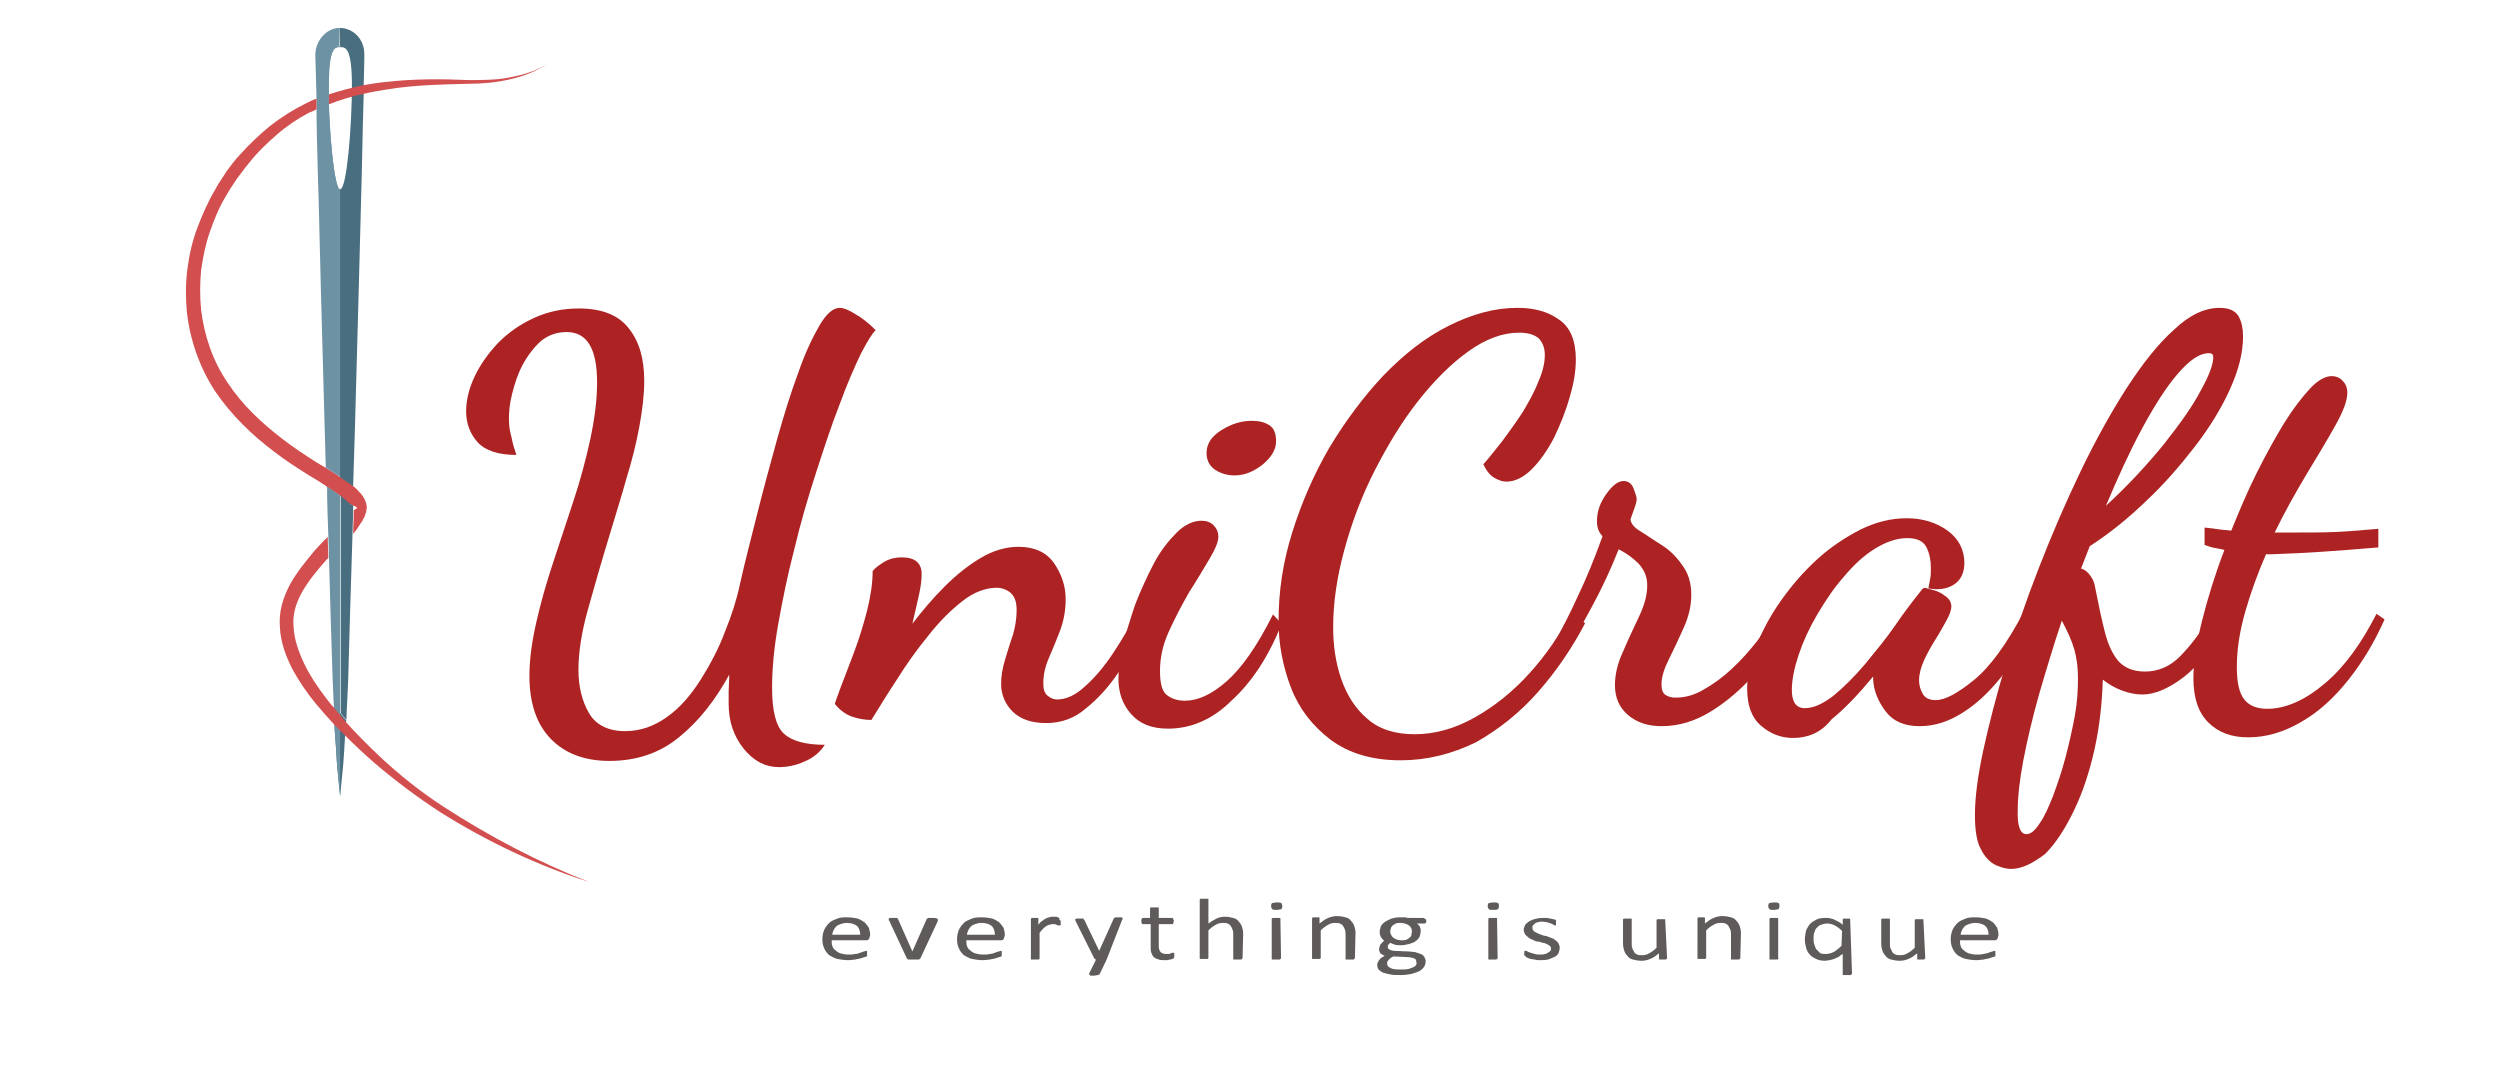 <?xml version="1.0" encoding="utf-8"?>
<!-- Generator: Adobe Illustrator 24.0.1, SVG Export Plug-In . SVG Version: 6.00 Build 0)  -->
<svg version="1.1" id="Layer_1" xmlns="http://www.w3.org/2000/svg" xmlns:xlink="http://www.w3.org/1999/xlink" x="0px" y="0px"
	 viewBox="0 0 402.8 172.8" style="enable-background:new 0 0 402.8 172.8;" xml:space="preserve">
<style type="text/css">
	.st0{display:none;fill:#969696;}
	.st1{fill:#496E80;}
	.st2{fill:#6D92A3;}
	.st3{fill:#A6C5DD;}
	.st4{fill:#D34F4F;}
	.st5{fill:#AD2323;}
	.st6{fill:#605B5B;}
</style>
<g id="logo2_1_">
	<g id="logo2">
		<path class="st0" d="M51.3,27.5c0.1,5.6,0.3,12.1,0.5,19.1s0.4,14.5,0.6,21.9c0.5,14.9,0.9,29.8,1.3,41c0.1,2.8,0.2,5.4,0.3,7.6
			c0.2,2.3,0.3,4.3,0.4,5.9c0.3,3.3,0.5,5.1,0.5,5.1s0.2-1.9,0.5-5.1c0.1-1.6,0.2-3.6,0.4-5.9c0.1-2.3,0.2-4.8,0.3-7.6
			c0.3-11.2,0.8-26.1,1.3-41c0.2-7.5,0.4-14.9,0.6-21.9c0.2-7,0.3-13.5,0.5-19.1c0.2-11.2,0.4-18.7,0.4-18.7c0-0.1,0-0.1,0-0.2
			c0-2.4-1.8-4.2-4-4.2c-2.2,0.1-3.9,2-3.8,4.4C50.9,8.9,51,16.3,51.3,27.5z M54.8,7.6c0.8,0,1.9-0.1,1.9,6.2s-0.8,16.7-1.9,16.7
			c-1,0-1.9-10.4-1.9-16.7C53,7.5,54,7.6,54.8,7.6z"/>
		<rect x="56.6" y="10.8" class="st0" width="2" height="6.7"/>
		<path class="st1" d="M54.8,7.6c0.8,0,1.9-0.1,1.9,6.2s-0.8,16.7-1.9,16.7c-1,0-1.9-10.4-1.9-16.7C53,7.5,54,7.6,54.8,7.6z
			 M54.7,4.5C54.7,4.5,54.8,4.5,54.7,4.5l0.1,3c-0.8,0-1.9-0.1-1.9,6.2c0,0.5,0,0.9,0,1.4s0,1,0,1.6c0.2,6.1,0.9,13.7,1.8,13.7v46.4
			c-0.8-0.5-1.5-1-2.3-1.5c0,1,0.1,2,0.1,3c0.8,0.5,1.5,1,2.2,1.5c0.1,0.1,0.2,0.2,0.4,0.3c0.6,0.5,0.7,0.7,1,0.9
			c0.3,0.2,0.5,0.3,0.7,0.4c0-1,0.1-2,0.1-3.1c0.1-3.3,0.2-6.5,0.3-9.8c0.2-7.5,0.4-14.9,0.6-21.9l0.5-19.1c0.1-5,0.2-9.3,0.3-12.4
			c0-0.5,0-1,0-1.4c0.1-3.1,0.1-4.8,0.1-4.8V8.7C58.7,6.3,56.9,4.5,54.7,4.5z M53.8,113.8c0,1,0.1,2,0.1,3c0,0.2,0,0.3,0,0.5
			c0.2,2.3,0.3,4.3,0.4,5.9c0.3,3.3,0.5,5.1,0.5,5.1s0.2-1.9,0.5-5.1c0.1-1.3,0.2-2.9,0.3-4.7c0-0.4,0.1-0.8,0.1-1.2
			c0-0.4,0-0.8,0.1-1.2c-0.3-0.3-0.6-0.7-0.9-1.1C54.5,114.6,54.1,114.2,53.8,113.8z"/>
		<path class="st1" d="M56.9,81.4v0.7c0,1.3-0.1,2.6-0.1,3.8c-0.3,8.7-0.5,16.9-0.7,23.7c-0.1,2.3-0.2,4.5-0.3,6.4
			c-0.3-0.3-0.6-0.7-0.9-1.1V79.8c0.1,0.1,0.2,0.2,0.4,0.3c0.6,0.5,0.7,0.7,1,0.9C56.5,81.3,56.7,81.4,56.9,81.4z"/>
		<path class="st2" d="M53,13.8c0,0.5,0,0.9,0,1.4s0,1,0,1.6c0.2,6.1,0.9,13.7,1.8,13.7v46.4c-0.8-0.5-1.5-1-2.3-1.5
			c-0.1-2.3-0.1-4.5-0.2-6.8c-0.2-7.5-0.4-14.9-0.6-21.9c-0.2-7-0.3-13.5-0.5-19.1c-0.1-3.8-0.2-7.1-0.2-9.9c0-0.6,0-1.1,0-1.7
			c-0.1-4.4-0.2-7.1-0.2-7.1c0-2.3,1.7-4.3,3.8-4.4h0.1v3C54,7.6,53,7.5,53,13.8z"/>
		<path class="st2" d="M54.8,79.9V115c-0.4-0.4-0.7-0.8-1-1.2c-0.1-1.3-0.1-2.7-0.2-4.2c-0.2-5.8-0.4-12.6-0.6-19.9
			c0-1.1-0.1-2.3-0.1-3.4c-0.1-2.6-0.2-5.3-0.2-8C53.4,78.9,54.1,79.3,54.8,79.9z"/>
		<path class="st3" d="M54.8,76.8v3c-0.7-0.5-1.4-1-2.2-1.5c0-1-0.1-2-0.1-3C53.3,75.8,54.1,76.3,54.8,76.8z"/>
		<path class="st2" d="M53.8,113.8c0.3,0.4,0.7,0.8,1,1.2v13.3c0,0-0.2-1.9-0.5-5.1c-0.1-1.6-0.2-3.6-0.4-5.9c0-0.2,0-0.3,0-0.5
			C53.9,115.8,53.8,114.8,53.8,113.8z"/>
		<path class="st4" d="M53,16.8c0-0.5,0-1.1,0-1.6c1.8-0.6,3.8-1.1,5.7-1.5c1.2-0.2,2.3-0.4,3.5-0.5c4.4-0.5,8.9-0.5,13.3-0.3
			c2.2,0,4.4,0,6.5-0.4s4.3-1,6.2-2.2c-1.8,1.2-3.9,2-6.1,2.5s-4.4,0.7-6.6,0.7c-4.4,0.1-8.8,0.2-13.1,0.9c-1.2,0.2-2.5,0.4-3.7,0.7
			C56.7,15.5,54.8,16.1,53,16.8z"/>
		<path class="st4" d="M59.1,81.7c0,0.3-0.1,0.5-0.1,0.8c-0.1,0.2-0.2,0.5-0.2,0.6c-0.1,0.3-0.3,0.5-0.4,0.8c-0.3,0.5-0.7,1-1,1.5
			c-0.2,0.2-0.3,0.4-0.5,0.6c0-1.3,0.1-2.5,0.1-3.8c0.3-0.2,0.5-0.2,0.5-0.4c0-0.1-0.2-0.2-0.5-0.3c-0.2-0.1-0.4-0.2-0.7-0.4
			c-0.4-0.3-0.5-0.5-1-0.9c-0.1-0.1-0.2-0.2-0.4-0.3c-0.7-0.5-1.4-1-2.2-1.5c-0.9-0.6-1.9-1.2-2.9-1.8c-1.9-1.2-3.8-2.4-5.6-3.8
			c-3.6-2.7-6.9-5.9-9.5-9.7c-2.5-3.8-4.1-8.3-4.6-12.9c-0.2-2.3-0.2-4.6,0.1-6.9c0.3-2.3,0.8-4.5,1.6-6.6s1.7-4.2,2.9-6.2
			c0.5-1,1.2-1.9,1.8-2.9c0.7-0.9,1.3-1.8,2.1-2.6c1.5-1.7,3.1-3.2,4.9-4.7c1.8-1.4,3.7-2.6,5.7-3.6c0.6-0.3,1.2-0.6,1.8-0.8
			c0,0.5,0,1.1,0,1.7c-0.4,0.2-0.7,0.4-1.1,0.5c-1.9,1-3.7,2.2-5.3,3.6c-1.6,1.4-3.2,2.9-4.5,4.6c-0.7,0.8-1.3,1.7-2,2.6
			c-0.6,0.9-1.2,1.8-1.7,2.7c-1.1,1.8-1.9,3.8-2.6,5.8c-0.7,2-1.1,4.1-1.4,6.2c-0.2,2.1-0.2,4.2,0,6.3c0.5,4.2,1.9,8.3,4.3,11.8
			c2.3,3.5,5.5,6.5,8.9,9.1c1.7,1.3,3.5,2.5,5.4,3.7c0.5,0.3,1,0.6,1.5,0.9c0.8,0.5,1.5,0.9,2.3,1.5c0.6,0.4,1.3,0.9,1.9,1.3
			c0.1,0.1,0.2,0.2,0.3,0.2c0.4,0.3,0.7,0.7,1.1,1.1C58.5,79.9,59,80.7,59.1,81.7z"/>
		<path class="st4" d="M94.9,142.1c-8.4-2.7-16.4-6.5-23.9-11.2c-3.7-2.4-7.3-5.1-10.7-8c-1.6-1.4-3.2-2.9-4.7-4.4
			c-0.3-0.3-0.5-0.5-0.8-0.8s-0.6-0.6-0.9-0.9c-1-1.1-2-2.2-3-3.4c-1.4-1.7-2.7-3.6-3.8-5.6c-1-2-1.9-4.3-2-6.7
			c-0.1-1.2,0-2.4,0.3-3.6s0.8-2.3,1.3-3.3c1.1-2,2.6-3.8,4-5.5c0.7-0.8,1.4-1.5,2.1-2.2c0,1.1,0.1,2.3,0.1,3.4
			c-0.1,0.1-0.3,0.3-0.4,0.4c-2.8,3.2-5.6,6.7-5.2,10.7c0.1,2,0.8,4,1.7,5.9s2.1,3.7,3.4,5.4c0.4,0.5,0.8,1.1,1.3,1.6
			c0.3,0.4,0.7,0.8,1,1.2c0.3,0.4,0.6,0.7,0.9,1.1c1.8,2,3.7,3.9,5.6,5.7c3.2,3,6.6,5.7,10.3,8.1C78.9,134.8,86.7,138.9,94.9,142.1z
			"/>
	</g>
	<g>
		<path class="st5" d="M125.5,123.6c-2.2,0-4.1-1-5.7-3s-2.4-4.4-2.4-7.2c0-0.5,0-1.1,0-2c0-0.8,0.1-1.8,0.1-2.7
			c-2.2,4-4.8,7.4-8,10c-3.1,2.6-6.9,3.9-11.3,3.9c-4,0-7.2-1.2-9.5-3.6s-3.4-5.8-3.4-10.1c0-2.7,0.4-5.5,1.1-8.6s1.6-6.3,2.7-9.6
			c1.1-3.3,2.2-6.7,3.3-10c1.1-3.3,2-6.7,2.7-9.9c0.7-3.3,1.1-6.3,1.1-9.2c0-5.4-1.6-8.1-4.9-8.1c-1.6,0-3,0.5-4.2,1.5
			c-1.1,1-2.1,2.3-2.9,3.8s-1.3,3.1-1.7,4.7c-0.4,1.6-0.5,2.9-0.5,4c0,0.9,0.1,1.9,0.4,2.9c0.2,1.1,0.5,2,0.8,2.9
			c-2.9,0-5-0.7-6.2-2s-1.9-3-1.9-5c0-1.9,0.5-3.8,1.4-5.7c0.9-1.9,2.2-3.7,3.8-5.4c1.7-1.7,3.6-3,5.8-4s4.6-1.5,7.2-1.5
			c3.7,0,6.4,1.1,8,3.2c1.7,2.1,2.5,4.9,2.5,8.5c0,2.2-0.3,4.7-0.8,7.4c-0.5,2.7-1.2,5.5-2.1,8.4c-0.8,2.9-1.7,5.7-2.5,8.4
			c-1.5,4.9-2.7,9.1-3.7,12.7s-1.5,6.8-1.5,9.6c0,2.8,0.6,5.1,1.7,7s3.1,2.9,5.8,2.9c2.5,0,4.7-0.8,6.8-2.3s3.8-3.5,5.4-6
			c1.5-2.4,2.9-5,3.9-7.7c1.1-2.7,1.9-5.2,2.4-7.6c0.8-3.6,1.8-7.4,2.8-11.4s2.1-8,3.2-12c1.1-3.9,2.2-7.5,3.4-10.7
			c1.1-3.2,2.3-5.7,3.4-7.6c1.1-1.9,2.2-2.9,3.3-2.9c0.6,0,1.4,0.3,2.5,1c1.1,0.6,2.2,1.5,3.3,2.6c-0.5,0.4-1.3,1.7-2.4,3.8
			c-1,2.1-2.2,4.8-3.4,8.1c-1.3,3.3-2.5,7-3.8,11s-2.5,8.1-3.5,12.3c-1.1,4.2-1.9,8.2-2.6,12.1s-1,7.3-1,10.3c0,3.7,0.6,6.2,1.9,7.4
			s3.5,1.8,6.6,1.8c-0.7,1.1-1.8,2.1-3.3,2.7C128.3,123.3,126.9,123.6,125.5,123.6z"/>
		<path class="st5" d="M168.6,116.5c-2.4,0-4.1-0.6-5.4-1.8c-1.2-1.2-1.9-2.7-1.9-4.5c0-1.2,0.2-2.5,0.6-3.8s0.8-2.7,1.3-4.1
			c0.4-1.4,0.6-2.7,0.6-4s-0.3-2.2-1-2.8c-0.6-0.5-1.4-0.8-2.2-0.8c-1.8,0-3.7,0.7-5.6,2.2c-1.9,1.5-3.7,3.3-5.5,5.6
			c-1.8,2.2-3.5,4.6-5,7c-1.6,2.4-2.9,4.6-4.1,6.5c-1.1,0-2.2-0.2-3.3-0.6c-1-0.4-1.9-1.1-2.6-2c0.1-0.3,0.4-1.2,1-2.8
			c0.6-1.5,1.3-3.4,2.1-5.5s1.5-4.4,2.1-6.7c0.6-2.4,0.9-4.5,0.9-6.4c0.4-0.5,1.1-1,1.9-1.5c0.9-0.5,1.8-0.7,2.8-0.7
			c2.1,0,3.2,0.9,3.2,2.7c0,0.7-0.1,1.8-0.4,3.2c-0.3,1.4-0.7,3-1.1,4.8c1.6-2.1,3.3-4.1,5.2-6s3.8-3.4,5.8-4.6s4.1-1.8,6.1-1.8
			c2.6,0,4.5,0.9,5.7,2.6s1.9,3.7,1.9,5.8c0,1.8-0.3,3.5-0.9,5.1s-1.2,3-1.8,4.4s-0.9,2.7-0.9,4.1c0,1,0.2,1.6,0.7,2s1,0.6,1.5,0.6
			c1.5,0,3-0.7,4.5-2.1c1.6-1.4,3.1-3.2,4.5-5.3c1.4-2.1,2.7-4.3,3.8-6.5l1.5,1.3c-1.3,3-2.7,5.7-4.3,8.1s-3.4,4.4-5.3,5.9
			C173.2,115.7,171,116.5,168.6,116.5z"/>
		<path class="st5" d="M188.2,117.4c-2.7,0-4.6-0.8-6-2.4s-2-3.5-2-5.7c0-1.4,0.2-3.1,0.7-5.2s1.2-4.3,2-6.7c0.9-2.3,1.9-4.5,3-6.6
			s2.4-3.7,3.7-5s2.7-1.9,4-1.9c0.7,0,1.4,0.2,1.9,0.7s0.8,1.1,0.8,1.9s-0.5,2-1.4,3.5s-2,3.4-3.3,5.4c-1.2,2.1-2.3,4.2-3.3,6.4
			s-1.4,4.3-1.4,6.3c0,1.9,0.3,3.2,1,3.8c0.7,0.6,1.7,1,3,1c2.1,0,4.3-1,6.7-3.1s4.9-5.6,7.5-10.8l1.4,1.5
			c-2.1,5.3-4.8,9.4-8.1,12.4C195.4,115.9,191.9,117.4,188.2,117.4z M198.9,76.6c-1.1,0-2.2-0.3-3.1-0.9s-1.4-1.5-1.4-2.7
			c0-1.5,0.8-2.7,2.4-3.7c1.6-1,3.2-1.5,4.9-1.5c1.1,0,2,0.2,2.8,0.7s1.1,1.4,1.1,2.6c0,1.3-0.7,2.5-2.1,3.7
			C202,76,200.5,76.6,198.9,76.6z"/>
		<path class="st5" d="M225.7,122.5c-4.6,0-8.3-1.1-11.3-3.3c-2.9-2.2-5.1-5-6.4-8.4s-2-7-2-10.7c0-4.8,0.7-9.5,2.2-14.3
			s3.5-9.4,6-13.7c2.6-4.3,5.5-8.2,8.7-11.6c3.3-3.4,6.7-6.1,10.5-8s7.4-2.9,11.1-2.9c2.7,0,4.9,0.6,6.7,1.9
			c1.8,1.2,2.7,3.4,2.7,6.4c0,1.8-0.3,3.8-1,6.1c-0.6,2.2-1.5,4.4-2.5,6.5c-1.1,2.1-2.3,3.8-3.6,5.1c-1.3,1.3-2.7,2-4.1,2
			c-0.6,0-1.2-0.2-1.9-0.6s-1.3-1.1-1.8-2.2c0.9-1,1.9-2.3,3.1-3.8c1.1-1.5,2.2-3,3.3-4.7c1-1.7,1.9-3.3,2.5-4.9c0.7-1.6,1-3,1-4.2
			c0-1.1-0.3-1.9-0.9-2.6c-0.6-0.6-1.7-1-3.2-1c-2.7,0-5.4,1-8.2,3s-5.5,4.7-8.1,8s-4.9,7.1-7,11.2s-3.7,8.4-4.9,12.8
			s-1.8,8.5-1.8,12.5c0,2.9,0.4,5.7,1.3,8.3c0.9,2.6,2.3,4.8,4.2,6.4c1.9,1.7,4.5,2.5,7.6,2.5c3.3,0,6.5-0.9,9.7-2.7
			c3.2-1.8,6.2-4.2,8.9-7.2s4.8-6.1,6.5-9.5l2.4,1.5c-2.1,4-4.6,7.7-7.6,11.1s-6.3,6-10,8.1C233.9,121.5,229.9,122.5,225.7,122.5z"
			/>
		<path class="st5" d="M267.7,117c-2.2,0-4-0.6-5.4-1.8c-1.4-1.2-2.1-2.8-2.1-4.8c0-1.7,0.4-3.5,1.3-5.4c0.8-1.9,1.7-3.8,2.6-5.7
			c0.9-1.9,1.3-3.5,1.3-5c0-1.4-0.5-2.5-1.4-3.5c-0.9-0.9-2-1.7-3.2-2.3c-1.3,3.3-2.8,6.5-4.5,9.6c-1.7,3.1-3,5.5-4,7.3l-1.4-2.6
			c0.8-1.6,2-3.8,3.3-6.7c1.4-2.9,2.7-6.1,4-9.7c-0.6-0.6-0.9-1.4-0.9-2.4c0-1.6,0.5-3,1.5-4.4s1.9-2.1,2.8-2.1
			c0.7,0,1.3,0.4,1.6,1.2s0.5,1.4,0.5,1.7c0,0.3-0.1,0.8-0.4,1.6c-0.3,0.8-0.5,1.4-0.6,1.7c0.1,0.7,0.6,1.3,1.6,1.9s2.1,1.4,3.4,2.2
			c1.3,0.8,2.4,1.9,3.3,3.2c1,1.3,1.5,2.9,1.5,4.8c0,1.8-0.4,3.5-1.2,5.3c-0.8,1.8-1.6,3.5-2.4,5.1s-1.2,2.9-1.2,4.1
			c0,0.8,0.2,1.4,0.7,1.7c0.5,0.3,1,0.4,1.6,0.4c1.5,0,3-0.4,4.5-1.3c1.6-0.9,3.1-2,4.6-3.4s2.8-2.9,4-4.4c1.1-1.5,2-2.9,2.6-4.2
			l2.2,1.6c-1.1,2.6-2.8,5.1-5,7.7c-2.2,2.5-4.6,4.6-7.2,6.2C273.1,116.2,270.5,117,267.7,117z"/>
		<path class="st5" d="M288.9,118.9c-2,0-3.7-0.7-5.2-2s-2.2-3.3-2.2-6c0-2.1,0.5-4.4,1.5-6.9s2.3-4.9,4-7.3s3.6-4.6,5.8-6.6
			c2.2-2,4.5-3.5,7-4.8c2.5-1.2,4.9-1.8,7.4-1.8c2.6,0,4.8,0.7,6.6,2c1.8,1.3,2.7,3.1,2.7,5.2c0,1.6-0.6,2.8-1.7,3.5
			s-2.5,0.9-4.1,0.6c0.1-0.5,0.2-1.1,0.3-1.6c0.1-0.5,0.1-1.1,0.1-1.7c0-1.2-0.2-2.3-0.7-3.3s-1.5-1.5-3.1-1.5
			c-1.7,0-3.4,0.6-5.2,1.7s-3.4,2.6-5,4.5c-1.6,1.8-3,3.9-4.3,6.1s-2.3,4.4-3,6.5s-1.1,4-1.1,5.7c0,1.9,0.7,2.9,2.1,2.9
			s2.9-0.7,4.6-2c1.7-1.4,3.4-3.1,5.1-5.1c1.7-2.1,3.4-4.1,4.9-6.3s2.9-4,4.1-5.5c0.2-0.3,0.4-0.5,0.7-0.5c0.2,0.1,0.7,0.2,1.4,0.4
			c0.7,0.2,1.3,0.5,1.9,1c0.6,0.4,0.9,1,0.9,1.6s-0.3,1.4-0.8,2.3s-1.1,2-1.8,3.1c-0.7,1.1-1.3,2.2-1.8,3.3
			c-0.5,1.1-0.8,2.2-0.8,3.2c0,0.8,0.2,1.5,0.6,2.2s1.1,1,2.1,1c1.5,0,3.5-1.1,6.1-3.2s5.3-5.8,8-10.9l1.7,1.7
			c-1.5,3.3-3.2,6.1-5.2,8.6s-4.1,4.5-6.4,5.9c-2.2,1.4-4.5,2.1-6.8,2.1c-2.5,0-4.3-0.8-5.5-2.4s-1.9-3.3-2-5.1c0-0.1,0-0.2,0-0.3
			c0-0.1,0-0.1,0-0.2c-2.4,2.9-4.6,5.2-6.7,6.9C293.4,118.1,291.2,118.9,288.9,118.9z"/>
		<path class="st5" d="M324,140c-0.7,0-1.5-0.2-2.4-0.6s-1.8-1.3-2.4-2.5c-0.7-1.2-1-3.1-1-5.6c0-2.6,0.4-6,1.3-10.2
			s2.1-8.8,3.6-13.9s3.3-10.3,5.4-15.7c2.1-5.4,4.3-10.5,6.7-15.5c2.4-5,4.9-9.5,7.4-13.4c2.6-4,5.1-7.2,7.7-9.5
			c2.5-2.4,5-3.5,7.3-3.5c1.6,0,2.6,0.5,3.1,1.4s0.7,2,0.7,3.2c0,2.6-0.7,5.4-2.1,8.5s-3.3,6.2-5.7,9.3c-2.4,3.1-5,6.1-7.9,8.8
			c-2.9,2.8-5.9,5.2-9,7.2c-0.2,0.6-0.5,1.2-0.7,1.8c-0.2,0.6-0.5,1.2-0.7,1.8c0.7,0.2,1.2,0.7,1.6,1.3c0.4,0.6,0.6,1.2,0.7,1.9
			c0.5,2.6,1,4.9,1.5,6.9s1.2,3.6,2.2,4.8c1,1.1,2.4,1.7,4.3,1.7c2.1,0,4-0.8,5.6-2.4s3.3-3.8,5-6.6l2,1.5c-1.9,3.9-4.1,6.7-6.5,8.5
			s-4.6,2.7-6.5,2.7c-1,0-2.1-0.2-3.2-0.6s-2.2-1-3.2-1.8c-0.1,3.7-0.5,7.4-1.3,11.1c-0.8,3.6-1.9,7-3.3,9.9s-2.9,5.3-4.7,7.1
			C327.5,139.1,325.8,140,324,140z M326.5,134.4c0.7,0,1.4-0.6,2.1-1.7c0.8-1.1,1.5-2.7,2.2-4.5c0.7-1.9,1.4-3.9,2-6.2
			c0.6-2.3,1.1-4.5,1.5-6.7s0.5-4.2,0.5-6s-0.2-3.3-0.6-4.7c-0.4-1.4-1.1-2.9-2-4.6c-1.4,4.2-2.6,8.2-3.7,12
			c-1.1,3.9-1.9,7.4-2.5,10.5c-0.6,3.2-0.9,5.8-0.9,7.9C325,133.1,325.5,134.4,326.5,134.4z M339.3,81.5c3.7-3.4,6.8-6.8,9.4-10
			c2.6-3.3,4.6-6.1,5.9-8.6c1.4-2.5,2-4.3,2-5.3c0-0.5-0.2-0.7-0.7-0.7c-1.5,0-3.1,1.1-5,3.3c-1.9,2.2-3.8,5.2-5.8,8.9
			C343.1,72.8,341.2,77,339.3,81.5z"/>
		<path class="st5" d="M362.2,118.8c-2.7,0-4.8-0.8-6.4-2.4s-2.4-3.9-2.4-7.2c0-2.5,0.5-5.6,1.4-9.2s2.1-7.5,3.6-11.4
			c-0.4-0.1-0.9-0.2-1.5-0.3c-0.6-0.1-1.1-0.3-1.7-0.5V85c1,0.1,1.8,0.2,2.4,0.3c0.6,0.1,1.3,0.1,1.9,0.2c1.3-3.2,2.6-6.3,4.1-9.3
			s3-5.7,4.4-8c1.5-2.4,2.9-4.2,4.2-5.6c1.3-1.4,2.5-2,3.5-2c0.6,0,1.2,0.2,1.7,0.7s0.8,1.1,0.8,2c0,1.2-0.6,2.9-1.9,5.2
			c-1.2,2.2-2.8,4.8-4.6,7.8c-1.8,3-3.6,6.2-5.2,9.5c0.5,0,1,0,1.5,0s0.9,0,1.4,0c2.7,0,5.1,0,7.2-0.1s4.3-0.3,6.6-0.5v3
			c-3.3,0.3-6.4,0.5-9.1,0.7c-2.8,0.2-5.4,0.3-8,0.4c-0.2,0-0.4,0-0.5,0c-0.2,0-0.4,0-0.5,0c-1.3,3-2.4,6-3.3,9.1s-1.4,6.1-1.4,9.1
			c0,2.5,0.4,4.2,1.2,5.2c0.8,1,2,1.5,3.7,1.5c3,0,6.1-1.4,9.3-4.1c3.2-2.7,5.9-6.5,8.3-11.2l1.3,0.9c-1.6,3.6-3.5,6.8-5.8,9.7
			s-4.8,5.2-7.6,6.8C367.9,118,365.1,118.8,362.2,118.8z"/>
	</g>
	<g>
		<path class="st6" d="M140.1,151c0,0.2-0.1,0.3-0.2,0.4c-0.1,0.1-0.3,0.1-0.4,0.1H134c0,0.3,0,0.7,0.1,0.9c0.1,0.3,0.2,0.5,0.5,0.7
			c0.2,0.2,0.5,0.4,0.8,0.5s0.8,0.2,1.3,0.2c0.4,0,0.7,0,1.1-0.1c0.3,0,0.6-0.1,0.8-0.2s0.4-0.1,0.6-0.2c0.1,0,0.3-0.1,0.3-0.1h0.1
			c0,0,0.1,0,0.1,0.1v0.1c0,0.1,0,0.1,0,0.2s0,0.1,0,0.2v0.1v0.1c0,0,0,0.1-0.1,0.1c0,0-0.1,0.1-0.3,0.1c-0.2,0.1-0.4,0.1-0.6,0.2
			c-0.3,0.1-0.6,0.1-0.9,0.2c-0.3,0-0.7,0.1-1.1,0.1c-0.7,0-1.3-0.1-1.8-0.2s-0.9-0.4-1.3-0.6c-0.3-0.3-0.6-0.6-0.8-1.1
			c-0.2-0.4-0.3-0.9-0.3-1.5c0-0.5,0.1-1,0.3-1.5c0.2-0.4,0.5-0.8,0.8-1.1c0.3-0.3,0.8-0.5,1.3-0.7s1-0.2,1.6-0.2
			c0.7,0,1.2,0.1,1.7,0.2c0.5,0.2,0.8,0.4,1.1,0.6c0.3,0.3,0.5,0.6,0.7,0.9c0.1,0.4,0.2,0.7,0.2,1.2L140.1,151L140.1,151z
			 M138.6,150.6c0-0.6-0.2-1.1-0.5-1.4c-0.4-0.3-0.9-0.5-1.7-0.5c-0.4,0-0.7,0.1-1,0.2s-0.5,0.2-0.7,0.4s-0.3,0.4-0.4,0.6
			c-0.1,0.2-0.2,0.5-0.2,0.7L138.6,150.6L138.6,150.6z"/>
		<path class="st6" d="M151.1,148.1L151.1,148.1c0,0.1,0,0.1,0,0.1s0,0,0,0.1v0.1l-2.8,6l-0.1,0.1c0,0-0.1,0.1-0.2,0.1
			c-0.1,0-0.2,0-0.3,0s-0.3,0-0.5,0s-0.3,0-0.5,0c-0.1,0-0.2,0-0.3,0s-0.1,0-0.2-0.1l-0.1-0.1l-2.8-6c0-0.1,0-0.1-0.1-0.1
			s0-0.1,0-0.1s0,0,0-0.1V148c0,0,0.1,0,0.1-0.1c0.1,0,0.1,0,0.2,0s0.2,0,0.4,0s0.3,0,0.4,0c0.1,0,0.2,0,0.2,0c0.1,0,0.1,0,0.1,0.1
			l0.1,0.1l2.3,5.2v0.1v-0.1l2.3-5.2c0,0,0-0.1,0.1-0.1c0,0,0.1,0,0.1-0.1c0.1,0,0.1,0,0.2,0c0.1,0,0.2,0,0.4,0c0.1,0,0.3,0,0.3,0
			h0.2C151,148,151.1,148,151.1,148.1C151.1,148,151.1,148.1,151.1,148.1z"/>
		<path class="st6" d="M161.8,151c0,0.2-0.1,0.3-0.2,0.4c-0.1,0.1-0.3,0.1-0.4,0.1h-5.5c0,0.3,0,0.7,0.1,0.9
			c0.1,0.3,0.2,0.5,0.5,0.7c0.2,0.2,0.5,0.4,0.8,0.5s0.8,0.2,1.3,0.2c0.4,0,0.7,0,1.1-0.1c0.3,0,0.6-0.1,0.8-0.2s0.4-0.1,0.6-0.2
			c0.1,0,0.3-0.1,0.3-0.1h0.1c0,0,0.1,0,0.1,0.1v0.1c0,0.1,0,0.1,0,0.2s0,0.1,0,0.2v0.1v0.1c0,0,0,0.1-0.1,0.1c0,0-0.1,0.1-0.3,0.1
			c-0.2,0.1-0.4,0.1-0.6,0.2c-0.3,0.1-0.6,0.1-0.9,0.2c-0.3,0-0.7,0.1-1.1,0.1c-0.7,0-1.3-0.1-1.8-0.2s-0.9-0.4-1.3-0.6
			c-0.3-0.3-0.6-0.6-0.8-1.1c-0.2-0.4-0.3-0.9-0.3-1.5c0-0.5,0.1-1,0.3-1.5c0.2-0.4,0.5-0.8,0.8-1.1c0.3-0.3,0.8-0.5,1.3-0.7
			s1-0.2,1.6-0.2c0.7,0,1.2,0.1,1.7,0.2c0.5,0.2,0.8,0.4,1.1,0.6c0.3,0.3,0.5,0.6,0.7,0.9c0.1,0.4,0.2,0.7,0.2,1.2L161.8,151
			L161.8,151z M160.3,150.6c0-0.6-0.2-1.1-0.5-1.4c-0.4-0.3-0.9-0.5-1.7-0.5c-0.4,0-0.7,0.1-1,0.2s-0.5,0.2-0.7,0.4
			c-0.2,0.2-0.3,0.4-0.4,0.6c-0.1,0.2-0.2,0.5-0.2,0.7L160.3,150.6L160.3,150.6z"/>
		<path class="st6" d="M170.9,148.5c0,0.1,0,0.2,0,0.3c0,0.1,0,0.1,0,0.2c0,0,0,0.1-0.1,0.1h-0.1c0,0-0.1,0-0.2,0
			c-0.1,0-0.2,0-0.2-0.1c-0.1,0-0.2,0-0.3-0.1c-0.1,0-0.2,0-0.4,0s-0.3,0-0.5,0.1c-0.2,0-0.3,0.1-0.5,0.2s-0.3,0.2-0.5,0.4
			s-0.4,0.4-0.6,0.7v4.1v0.1c0,0-0.1,0-0.1,0.1c-0.1,0-0.1,0-0.2,0c-0.1,0-0.2,0-0.4,0s-0.3,0-0.4,0c-0.1,0-0.2,0-0.2,0
			c-0.1,0-0.1,0-0.1-0.1v-0.1v-6.3V148c0,0,0.1,0,0.1-0.1c0.1,0,0.1,0,0.2,0c0.1,0,0.2,0,0.3,0s0.2,0,0.3,0s0.2,0,0.2,0
			s0.1,0,0.1,0.1v0.1v0.9c0.2-0.3,0.4-0.5,0.6-0.6c0.2-0.2,0.4-0.3,0.6-0.4c0.2-0.1,0.4-0.2,0.5-0.2c0.2,0,0.3-0.1,0.5-0.1
			c0.1,0,0.2,0,0.3,0s0.2,0,0.3,0s0.2,0,0.3,0.1c0.1,0,0.2,0,0.2,0.1c0,0,0.1,0,0.1,0.1c0,0,0,0,0,0.1v0.1
			C170.9,148.3,170.9,148.4,170.9,148.5z"/>
		<path class="st6" d="M178.3,154.6l-1.1,2.3c0,0.1-0.1,0.1-0.3,0.2c-0.2,0-0.4,0.1-0.7,0.1c-0.2,0-0.3,0-0.4,0
			c-0.1,0-0.2,0-0.2-0.1c-0.1,0-0.1-0.1-0.1-0.1s0-0.1,0-0.2l1.1-2.2c-0.1,0-0.1,0-0.2-0.1s-0.1-0.1-0.1-0.1l-3-6
			c0-0.1-0.1-0.2-0.1-0.2s0-0.1,0.1-0.1c0,0,0.1-0.1,0.2-0.1c0.1,0,0.3,0,0.4,0s0.3,0,0.4,0c0.1,0,0.2,0,0.2,0c0.1,0,0.1,0,0.1,0.1
			s0.1,0.1,0.1,0.1l2.4,5l0,0l2.3-5.1c0-0.1,0.1-0.1,0.1-0.2c0.1,0,0.1,0,0.2-0.1c0.1,0,0.3,0,0.5,0s0.3,0,0.4,0
			c0.1,0,0.2,0,0.2,0.1c0.1,0,0.1,0.1,0.1,0.1s0,0.1-0.1,0.2L178.3,154.6z"/>
		<path class="st6" d="M189.2,153.9c0,0.1,0,0.2,0,0.3c0,0.1-0.1,0.1-0.1,0.2c0,0-0.1,0.1-0.2,0.1c-0.1,0-0.2,0.1-0.3,0.1
			s-0.3,0-0.4,0.1c-0.1,0-0.3,0-0.4,0c-0.4,0-0.8,0-1.1-0.1s-0.6-0.2-0.8-0.4c-0.2-0.2-0.3-0.4-0.4-0.7c-0.1-0.3-0.1-0.6-0.1-0.9
			v-3.7h-1.2c-0.1,0-0.2,0-0.2-0.1c-0.1-0.1-0.1-0.2-0.1-0.4c0-0.1,0-0.2,0-0.2s0-0.1,0.1-0.2l0.1-0.1h0.1h1.1v-1.5v-0.1l0.1-0.1
			c0.1,0,0.1,0,0.2,0c0.1,0,0.2,0,0.4,0s0.3,0,0.4,0c0.1,0,0.2,0,0.2,0c0.1,0,0.1,0,0.1,0.1v0.1v1.5h2.1h0.1c0,0,0.1,0,0.1,0.1
			c0,0,0,0.1,0.1,0.2s0,0.1,0,0.2c0,0.2,0,0.3-0.1,0.4c0,0.1-0.1,0.1-0.2,0.1h-2.1v3.5c0,0.4,0.1,0.8,0.3,1s0.5,0.3,0.9,0.3
			c0.1,0,0.3,0,0.4,0c0.1,0,0.2,0,0.3-0.1c0.1,0,0.2,0,0.2-0.1c0.1,0,0.1,0,0.2,0h0.1c0,0,0,0,0.1,0.1v0.1
			C189.2,153.8,189.2,153.8,189.2,153.9z"/>
		<path class="st6" d="M200.2,154.4C200.2,154.4,200.2,154.5,200.2,154.4c-0.1,0.1-0.1,0.1-0.2,0.2c-0.1,0-0.1,0-0.2,0
			c-0.1,0-0.2,0-0.4,0s-0.3,0-0.4,0c-0.1,0-0.2,0-0.2,0c-0.1,0-0.1,0-0.1-0.1v-0.1v-3.7c0-0.4,0-0.6-0.1-0.9s-0.2-0.4-0.3-0.6
			s-0.3-0.3-0.5-0.4s-0.5-0.1-0.8-0.1c-0.4,0-0.8,0.1-1.1,0.3c-0.4,0.2-0.8,0.5-1.2,0.9v4.4v0.1c0,0-0.1,0-0.1,0.1
			c-0.1,0-0.1,0-0.2,0c-0.1,0-0.2,0-0.4,0s-0.3,0-0.4,0s-0.2,0-0.2,0c-0.1,0-0.1,0-0.1-0.1v-0.1V145v-0.1c0,0,0.1,0,0.1-0.1
			c0.1,0,0.1,0,0.2,0c0.1,0,0.2,0,0.4,0s0.3,0,0.4,0c0.1,0,0.2,0,0.2,0c0.1,0,0.1,0,0.1,0.1s0,0.1,0,0.1v3.8
			c0.4-0.3,0.9-0.6,1.3-0.8c0.4-0.2,0.9-0.3,1.3-0.3c0.6,0,1,0.1,1.4,0.2s0.7,0.3,0.9,0.6c0.2,0.2,0.4,0.5,0.5,0.8s0.2,0.7,0.2,1.1
			L200.2,154.4L200.2,154.4z"/>
		<path class="st6" d="M206.6,146c0,0.3-0.1,0.5-0.2,0.5s-0.4,0.1-0.7,0.1c-0.4,0-0.6,0-0.7-0.1c-0.1-0.1-0.2-0.3-0.2-0.5
			c0-0.3,0.1-0.5,0.2-0.5s0.4-0.1,0.7-0.1c0.4,0,0.6,0,0.7,0.1C206.5,145.5,206.6,145.7,206.6,146z M206.4,154.4
			C206.4,154.4,206.4,154.5,206.4,154.4c-0.1,0.1-0.1,0.1-0.2,0.2c-0.1,0-0.1,0-0.2,0c-0.1,0-0.2,0-0.4,0s-0.3,0-0.4,0
			c-0.1,0-0.2,0-0.2,0c-0.1,0-0.1,0-0.1-0.1v-0.1v-6.3V148c0,0,0.1,0,0.1-0.1c0.1,0,0.1,0,0.2,0c0.1,0,0.2,0,0.4,0s0.3,0,0.4,0
			c0.1,0,0.2,0,0.2,0c0.1,0,0.1,0,0.1,0.1v0.1L206.4,154.4L206.4,154.4z"/>
		<path class="st6" d="M218.3,154.4C218.3,154.4,218.2,154.5,218.3,154.4c-0.1,0.1-0.1,0.1-0.2,0.2c-0.1,0-0.1,0-0.2,0
			c-0.1,0-0.2,0-0.4,0s-0.3,0-0.4,0c-0.1,0-0.2,0-0.2,0c-0.1,0-0.1,0-0.1-0.1v-0.1v-3.7c0-0.4,0-0.6-0.1-0.9s-0.2-0.4-0.3-0.6
			s-0.3-0.3-0.5-0.4s-0.5-0.1-0.8-0.1c-0.4,0-0.8,0.1-1.1,0.3c-0.4,0.2-0.8,0.5-1.2,0.9v4.4v0.1c0,0-0.1,0-0.1,0.1
			c-0.1,0-0.1,0-0.2,0c-0.1,0-0.2,0-0.4,0s-0.3,0-0.4,0c-0.1,0-0.2,0-0.2,0c-0.1,0-0.1,0-0.1-0.1v-0.1V148v-0.1c0,0,0.1,0,0.1-0.1
			c0.1,0,0.1,0,0.2,0s0.2,0,0.3,0s0.2,0,0.3,0s0.2,0,0.2,0s0.1,0,0.1,0.1v0.1v0.8c0.5-0.4,0.9-0.7,1.4-0.9s0.9-0.3,1.4-0.3
			c0.6,0,1,0.1,1.4,0.2s0.7,0.3,0.9,0.6c0.2,0.2,0.4,0.5,0.5,0.8s0.2,0.7,0.2,1.1L218.3,154.4L218.3,154.4z"/>
		<path class="st6" d="M229.8,148.4c0,0.2,0,0.3-0.1,0.3c-0.1,0.1-0.1,0.1-0.2,0.1h-1.2c0.2,0.2,0.4,0.3,0.5,0.6
			c0.1,0.2,0.1,0.4,0.1,0.6c0,0.4-0.1,0.7-0.2,1c-0.2,0.3-0.4,0.5-0.7,0.7s-0.6,0.3-1,0.4s-0.8,0.2-1.3,0.2c-0.3,0-0.7,0-1-0.1
			s-0.5-0.2-0.7-0.3c-0.1,0.1-0.2,0.2-0.3,0.3c-0.1,0.1-0.1,0.2-0.1,0.4c0,0.2,0.1,0.3,0.3,0.4s0.5,0.2,0.8,0.2l2.2,0.1
			c0.4,0,0.8,0.1,1.1,0.1c0.3,0.1,0.6,0.2,0.9,0.3s0.5,0.3,0.6,0.5s0.2,0.4,0.2,0.7c0,0.3-0.1,0.6-0.2,0.8c-0.2,0.3-0.4,0.5-0.7,0.7
			s-0.7,0.3-1.3,0.5c-0.5,0.1-1.1,0.2-1.8,0.2s-1.2,0-1.7-0.1s-0.9-0.2-1.2-0.3c-0.3-0.2-0.5-0.3-0.7-0.5c-0.1-0.2-0.2-0.4-0.2-0.7
			c0-0.2,0-0.3,0.1-0.4c0-0.1,0.1-0.3,0.2-0.4c0.1-0.1,0.2-0.3,0.4-0.4s0.3-0.2,0.5-0.3c-0.3-0.1-0.5-0.3-0.7-0.4
			c-0.1-0.2-0.2-0.4-0.2-0.6c0-0.3,0.1-0.5,0.2-0.8c0.2-0.2,0.3-0.4,0.6-0.6c-0.2-0.2-0.3-0.4-0.5-0.6c-0.1-0.2-0.2-0.5-0.2-0.8
			c0-0.4,0.1-0.7,0.2-1c0.2-0.3,0.4-0.5,0.7-0.7s0.6-0.3,1-0.5c0.4-0.1,0.8-0.2,1.3-0.2c0.3,0,0.5,0,0.7,0s0.4,0,0.6,0.1h2.5
			c0.1,0,0.2,0,0.2,0.1C229.8,148.1,229.8,148.2,229.8,148.4z M228.2,155c0-0.3-0.1-0.5-0.4-0.6c-0.3-0.1-0.7-0.2-1.2-0.2l-2.1-0.1
			c-0.2,0.1-0.4,0.2-0.5,0.3c-0.1,0.1-0.2,0.2-0.3,0.3c-0.1,0.1-0.1,0.2-0.2,0.3c0,0.1,0,0.2,0,0.3c0,0.3,0.2,0.5,0.6,0.7
			c0.4,0.2,1,0.2,1.7,0.2c0.5,0,0.8,0,1.2-0.1c0.3-0.1,0.6-0.2,0.8-0.3c0.2-0.1,0.3-0.2,0.4-0.4S228.2,155.2,228.2,155z
			 M227.5,150.1c0-0.4-0.2-0.8-0.5-1s-0.8-0.4-1.3-0.4c-0.3,0-0.6,0-0.8,0.1s-0.4,0.2-0.5,0.3c-0.1,0.1-0.3,0.3-0.3,0.5
			c-0.1,0.2-0.1,0.3-0.1,0.5c0,0.4,0.2,0.7,0.5,1c0.3,0.2,0.7,0.4,1.3,0.4c0.3,0,0.6,0,0.8-0.1s0.4-0.2,0.5-0.3
			c0.1-0.1,0.3-0.3,0.3-0.4C227.4,150.4,227.5,150.2,227.5,150.1z"/>
		<path class="st6" d="M241.5,146c0,0.3-0.1,0.5-0.2,0.5c-0.1,0.1-0.4,0.1-0.7,0.1c-0.4,0-0.6,0-0.7-0.1c-0.1-0.1-0.2-0.3-0.2-0.5
			c0-0.3,0.1-0.5,0.2-0.5s0.4-0.1,0.7-0.1c0.4,0,0.6,0,0.7,0.1C241.5,145.5,241.5,145.7,241.5,146z M241.3,154.4
			C241.3,154.4,241.3,154.5,241.3,154.4c-0.1,0.1-0.1,0.1-0.2,0.2c-0.1,0-0.1,0-0.2,0c-0.1,0-0.2,0-0.4,0s-0.3,0-0.4,0
			c-0.1,0-0.2,0-0.2,0c-0.1,0-0.1,0-0.1-0.1v-0.1v-6.3V148c0,0,0.1,0,0.1-0.1c0.1,0,0.1,0,0.2,0c0.1,0,0.2,0,0.4,0s0.3,0,0.4,0
			c0.1,0,0.2,0,0.2,0c0.1,0,0.1,0,0.1,0.1v0.1L241.3,154.4L241.3,154.4z"/>
		<path class="st6" d="M251.3,152.7c0,0.3-0.1,0.6-0.2,0.9c-0.2,0.3-0.4,0.5-0.7,0.6s-0.6,0.3-1,0.4s-0.8,0.1-1.3,0.1
			c-0.3,0-0.6,0-0.8-0.1c-0.3,0-0.5-0.1-0.7-0.1c-0.2-0.1-0.4-0.1-0.5-0.2c-0.2-0.1-0.3-0.1-0.3-0.2s-0.1-0.1-0.2-0.2s0-0.2,0-0.3
			c0-0.1,0-0.2,0-0.2c0-0.1,0-0.1,0-0.1s0-0.1,0.1-0.1h0.1c0.1,0,0.2,0,0.3,0.1s0.3,0.1,0.5,0.2s0.4,0.1,0.7,0.2s0.6,0.1,0.9,0.1
			c0.3,0,0.5,0,0.7-0.1c0.2,0,0.4-0.1,0.5-0.2c0.2-0.1,0.3-0.2,0.4-0.3c0.1-0.1,0.1-0.3,0.1-0.4c0-0.2-0.1-0.3-0.2-0.4
			c-0.1-0.1-0.3-0.2-0.5-0.3c-0.2-0.1-0.4-0.2-0.7-0.2c-0.2-0.1-0.5-0.2-0.8-0.2s-0.5-0.2-0.8-0.3s-0.5-0.2-0.7-0.4
			s-0.4-0.3-0.5-0.5s-0.2-0.4-0.2-0.7c0-0.2,0.1-0.5,0.2-0.7c0.1-0.2,0.3-0.4,0.6-0.6s0.6-0.3,0.9-0.4c0.4-0.1,0.8-0.2,1.3-0.2
			c0.2,0,0.4,0,0.7,0c0.2,0,0.4,0.1,0.6,0.1c0.2,0,0.3,0.1,0.5,0.1c0.1,0,0.2,0.1,0.3,0.1s0.1,0.1,0.1,0.1v0.1v0.1c0,0,0,0.1,0,0.2
			s0,0.2,0,0.2c0,0.1,0,0.1,0,0.1s0,0.1-0.1,0.1s-0.1,0-0.1,0c-0.1,0-0.1,0-0.2-0.1c-0.1-0.1-0.2-0.1-0.4-0.2s-0.4-0.1-0.6-0.2
			c-0.2,0-0.5-0.1-0.8-0.1s-0.5,0-0.7,0.1c-0.2,0-0.4,0.1-0.5,0.2s-0.2,0.2-0.3,0.3c-0.1,0.1-0.1,0.2-0.1,0.4c0,0.2,0.1,0.3,0.2,0.5
			c0.1,0.1,0.3,0.2,0.5,0.3c0.2,0.1,0.4,0.2,0.7,0.3c0.3,0.1,0.5,0.2,0.8,0.2c0.3,0.1,0.5,0.2,0.8,0.3c0.3,0.1,0.5,0.2,0.7,0.4
			c0.2,0.1,0.4,0.3,0.5,0.5C251.2,152.2,251.3,152.4,251.3,152.7z"/>
		<path class="st6" d="M268.6,154.4C268.6,154.4,268.5,154.5,268.6,154.4c-0.1,0.1-0.1,0.1-0.2,0.2c-0.1,0-0.1,0-0.2,0s-0.2,0-0.3,0
			c-0.1,0-0.3,0-0.3,0h-0.2c-0.1,0-0.1,0-0.1-0.1v-0.1v-0.8c-0.5,0.4-0.9,0.7-1.4,0.9c-0.5,0.2-0.9,0.3-1.4,0.3
			c-0.6,0-1-0.1-1.4-0.2s-0.7-0.3-0.9-0.6c-0.2-0.2-0.4-0.5-0.5-0.8s-0.2-0.7-0.2-1.2v-3.8v-0.1c0,0,0.1,0,0.1-0.1
			c0.1,0,0.1,0,0.2,0s0.2,0,0.4,0c0.1,0,0.3,0,0.4,0s0.2,0,0.2,0c0.1,0,0.1,0,0.1,0.1v0.1v3.7c0,0.4,0,0.7,0.1,0.9
			c0.1,0.2,0.2,0.4,0.3,0.6c0.1,0.2,0.3,0.3,0.5,0.4s0.5,0.1,0.8,0.1c0.4,0,0.8-0.1,1.1-0.3c0.4-0.2,0.8-0.5,1.2-0.9v-4.4v-0.1
			c0,0,0.1,0,0.1-0.1c0.1,0,0.1,0,0.2,0s0.2,0,0.4,0c0.2,0,0.3,0,0.4,0s0.2,0,0.2,0c0.1,0,0.1,0,0.1,0.1v0.1L268.6,154.4
			L268.6,154.4z"/>
		<path class="st6" d="M280.4,154.4C280.4,154.4,280.4,154.5,280.4,154.4c-0.1,0.1-0.1,0.1-0.2,0.2c-0.1,0-0.1,0-0.2,0s-0.2,0-0.4,0
			c-0.2,0-0.3,0-0.4,0s-0.2,0-0.2,0c-0.1,0-0.1,0-0.1-0.1v-0.1v-3.7c0-0.4,0-0.6-0.1-0.9c-0.1-0.2-0.2-0.4-0.3-0.6
			c-0.1-0.2-0.3-0.3-0.5-0.4s-0.5-0.1-0.8-0.1c-0.4,0-0.8,0.1-1.1,0.3c-0.4,0.2-0.8,0.5-1.2,0.9v4.4v0.1c0,0-0.1,0-0.1,0.1
			c-0.1,0-0.1,0-0.2,0s-0.2,0-0.4,0c-0.2,0-0.3,0-0.4,0s-0.2,0-0.2,0c-0.1,0-0.1,0-0.1-0.1v-0.1V148v-0.1c0,0,0.1,0,0.1-0.1
			c0.1,0,0.1,0,0.2,0s0.2,0,0.3,0c0.1,0,0.2,0,0.3,0c0.1,0,0.2,0,0.2,0s0.1,0,0.1,0.1v0.1v0.8c0.5-0.4,0.9-0.7,1.4-0.9
			c0.5-0.2,0.9-0.3,1.4-0.3c0.6,0,1,0.1,1.4,0.2s0.7,0.3,0.9,0.6c0.2,0.2,0.4,0.5,0.5,0.8s0.2,0.7,0.2,1.1L280.4,154.4L280.4,154.4z
			"/>
		<path class="st6" d="M286.7,146c0,0.3-0.1,0.5-0.2,0.5s-0.4,0.1-0.7,0.1c-0.4,0-0.6,0-0.7-0.1s-0.2-0.3-0.2-0.5
			c0-0.3,0.1-0.5,0.2-0.5s0.4-0.1,0.7-0.1c0.4,0,0.6,0,0.7,0.1C286.7,145.5,286.7,145.7,286.7,146z M286.6,154.4
			C286.6,154.4,286.6,154.5,286.6,154.4c-0.1,0.1-0.1,0.1-0.2,0.2c-0.1,0-0.1,0-0.2,0s-0.2,0-0.4,0c-0.2,0-0.3,0-0.4,0s-0.2,0-0.2,0
			c-0.1,0-0.1,0-0.1-0.1v-0.1v-6.3V148c0,0,0.1,0,0.1-0.1c0.1,0,0.1,0,0.2,0s0.2,0,0.4,0c0.2,0,0.3,0,0.4,0s0.2,0,0.2,0
			c0.1,0,0.1,0,0.1,0.1v0.1v6.3H286.6z"/>
		<path class="st6" d="M298.4,156.9C298.4,156.9,298.3,156.9,298.4,156.9c-0.1,0.1-0.1,0.1-0.2,0.2c-0.1,0-0.1,0-0.2,0s-0.2,0-0.4,0
			c-0.2,0-0.3,0-0.4,0s-0.2,0-0.2,0c-0.1,0-0.1,0-0.1-0.1v-0.1v-3.2c-0.3,0.2-0.5,0.3-0.7,0.5c-0.2,0.1-0.5,0.2-0.7,0.3
			c-0.2,0.1-0.4,0.1-0.7,0.2c-0.2,0-0.5,0.1-0.7,0.1c-0.6,0-1.1-0.1-1.5-0.3c-0.4-0.2-0.8-0.4-1-0.7c-0.3-0.3-0.5-0.7-0.6-1.1
			s-0.2-0.8-0.2-1.3s0.1-1,0.2-1.5c0.2-0.4,0.4-0.8,0.7-1.1c0.3-0.3,0.7-0.5,1.1-0.7s1-0.2,1.5-0.2c0.2,0,0.5,0,0.7,0.1
			c0.2,0,0.4,0.1,0.6,0.2s0.4,0.2,0.6,0.3c0.2,0.1,0.5,0.3,0.7,0.5v-0.8v-0.1c0,0,0.1,0,0.1-0.1c0.1,0,0.1,0,0.2,0s0.2,0,0.3,0
			c0.1,0,0.2,0,0.3,0c0.1,0,0.2,0,0.2,0s0.1,0,0.1,0.1v0.1L298.4,156.9L298.4,156.9z M296.8,150c-0.4-0.4-0.8-0.7-1.2-0.9
			c-0.4-0.2-0.8-0.3-1.2-0.3c-0.4,0-0.7,0.1-1,0.2s-0.5,0.3-0.7,0.5s-0.3,0.5-0.4,0.8s-0.1,0.6-0.1,0.9s0,0.6,0.1,0.9
			s0.2,0.6,0.3,0.8c0.2,0.2,0.4,0.4,0.6,0.6s0.6,0.2,1,0.2c0.2,0,0.4,0,0.6-0.1c0.2,0,0.4-0.1,0.6-0.2s0.4-0.2,0.6-0.4
			c0.2-0.2,0.4-0.3,0.7-0.6L296.8,150L296.8,150z"/>
		<path class="st6" d="M310.2,154.4C310.2,154.4,310.1,154.5,310.2,154.4c-0.1,0.1-0.1,0.1-0.2,0.2c-0.1,0-0.1,0-0.2,0s-0.2,0-0.3,0
			c-0.1,0-0.3,0-0.3,0H309c-0.1,0-0.1,0-0.1-0.1v-0.1v-0.8c-0.5,0.4-0.9,0.7-1.4,0.9s-0.9,0.3-1.4,0.3c-0.6,0-1-0.1-1.4-0.2
			s-0.7-0.3-0.9-0.6c-0.2-0.2-0.4-0.5-0.5-0.8s-0.2-0.7-0.2-1.2v-3.8v-0.1c0,0,0.1,0,0.1-0.1c0.1,0,0.1,0,0.2,0s0.2,0,0.4,0
			c0.1,0,0.3,0,0.4,0s0.2,0,0.2,0c0.1,0,0.1,0,0.1,0.1v0.1v3.7c0,0.4,0,0.7,0.1,0.9c0.1,0.2,0.2,0.4,0.3,0.6
			c0.1,0.2,0.3,0.3,0.5,0.4s0.5,0.1,0.8,0.1c0.4,0,0.8-0.1,1.1-0.3c0.4-0.2,0.8-0.5,1.2-0.9v-4.4v-0.1c0,0,0.1,0,0.1-0.1
			c0.1,0,0.1,0,0.2,0s0.2,0,0.4,0c0.2,0,0.3,0,0.4,0s0.2,0,0.2,0c0.1,0,0.1,0,0.1,0.1v0.1L310.2,154.4L310.2,154.4z"/>
		<path class="st6" d="M321.9,151c0,0.2-0.1,0.3-0.2,0.4s-0.3,0.1-0.4,0.1h-5.5c0,0.3,0,0.7,0.1,0.9c0.1,0.3,0.2,0.5,0.5,0.7
			c0.2,0.2,0.5,0.4,0.8,0.5s0.8,0.2,1.3,0.2c0.4,0,0.7,0,1.1-0.1s0.6-0.1,0.8-0.2c0.2-0.1,0.4-0.1,0.6-0.2c0.1,0,0.3-0.1,0.3-0.1
			h0.1c0,0,0.1,0,0.1,0.1v0.1c0,0,0,0.1,0,0.2s0,0.1,0,0.2s0,0.1,0,0.1v0.1c0,0,0,0.1-0.1,0.1c0,0-0.1,0.1-0.3,0.1
			c-0.2,0.1-0.4,0.1-0.6,0.2c-0.3,0.1-0.6,0.1-0.9,0.2c-0.3,0-0.7,0.1-1.1,0.1c-0.7,0-1.3-0.1-1.8-0.2s-0.9-0.4-1.3-0.6
			c-0.3-0.3-0.6-0.6-0.8-1.1c-0.2-0.4-0.3-0.9-0.3-1.5c0-0.5,0.1-1,0.3-1.5c0.2-0.4,0.5-0.8,0.8-1.1c0.3-0.3,0.8-0.5,1.3-0.7
			s1-0.2,1.6-0.2c0.7,0,1.2,0.1,1.7,0.2c0.5,0.2,0.8,0.4,1.1,0.6c0.3,0.3,0.5,0.6,0.7,0.9c0.1,0.4,0.2,0.7,0.2,1.2L321.9,151
			L321.9,151z M320.4,150.6c0-0.6-0.2-1.1-0.5-1.4c-0.4-0.3-0.9-0.5-1.7-0.5c-0.4,0-0.7,0.1-1,0.2s-0.5,0.2-0.7,0.4
			s-0.3,0.4-0.4,0.6s-0.2,0.5-0.2,0.7L320.4,150.6L320.4,150.6z"/>
	</g>
</g>
</svg>
